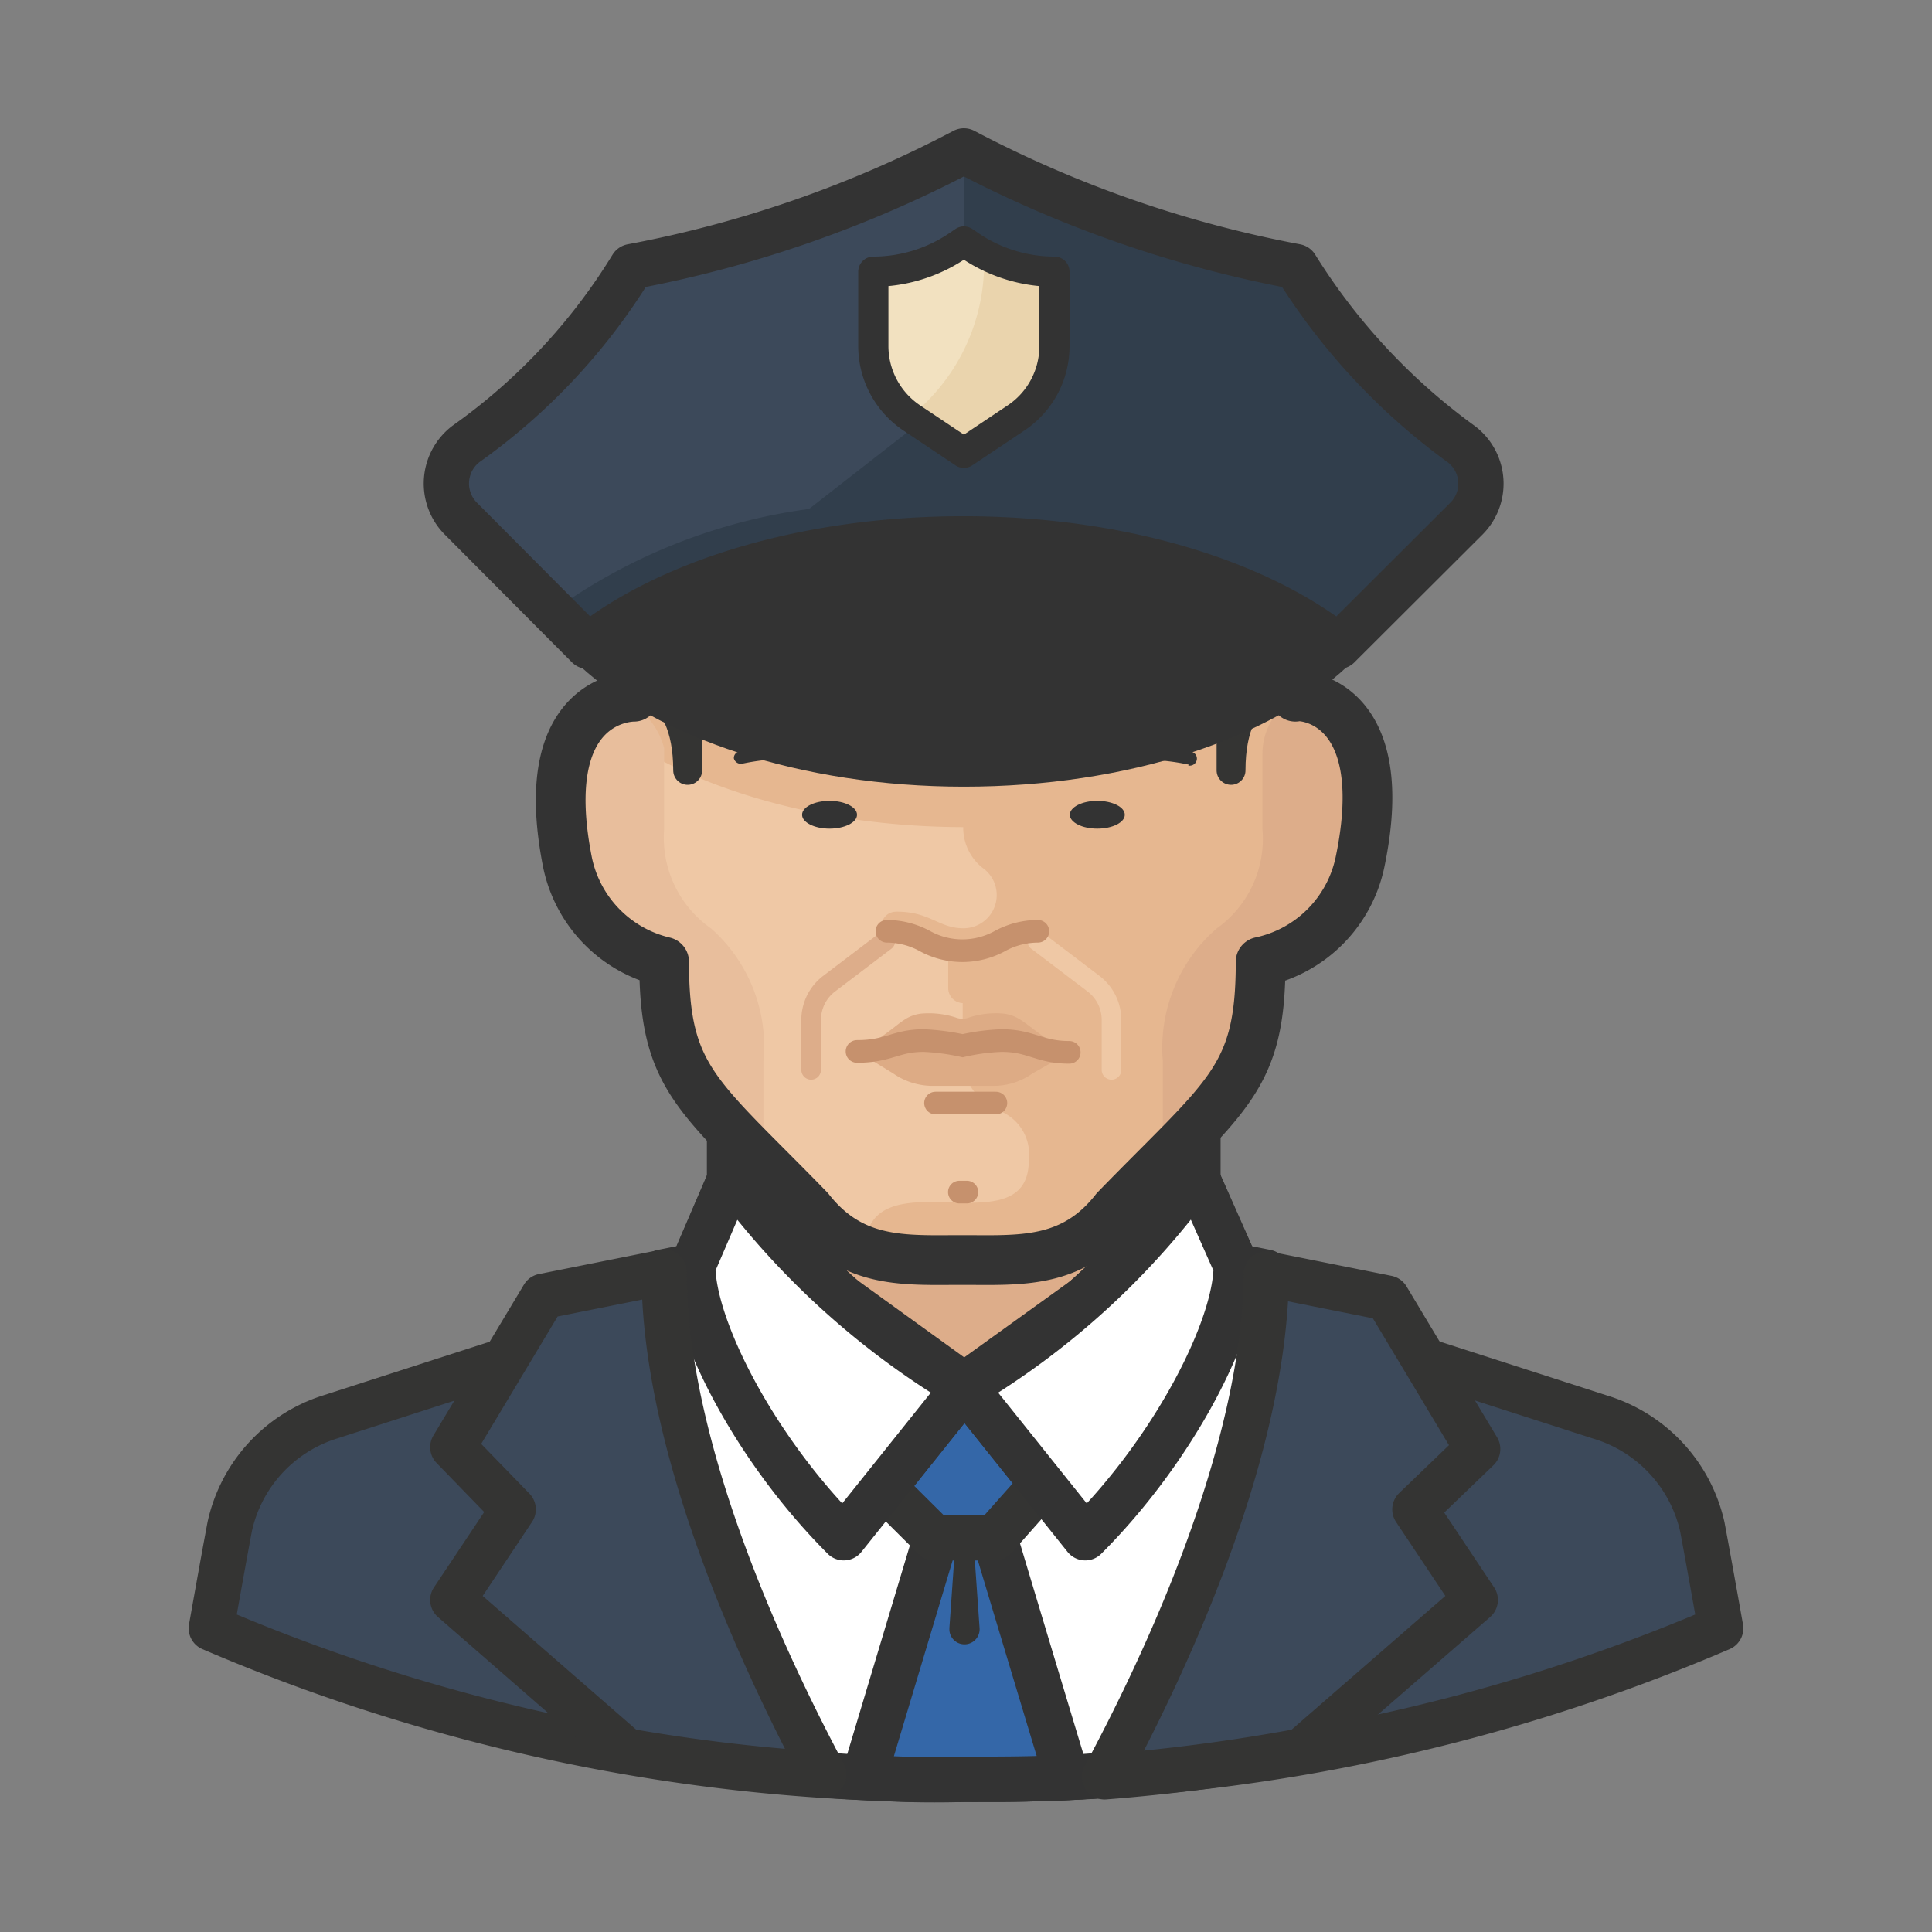 <?xml version="1.0" ?><svg height="64" viewBox="0 0 64 64" width="64" xmlns="http://www.w3.org/2000/svg"><rect x="0" y="0" width="64" height="64" fill="#808080" stroke="none"/><title/><g data-name="set-016@surgeon-white-male" id="ee41dd42-8ff1-405e-b1c3-dca6fecede59"><g data-name="police-officers-asian-male" id="b139b96e-5415-4758-9357-e8bf3b98df33"><g data-name="police-officers-asian-male-2" id="baa6ed78-ec5c-4cbb-879b-7c68157977da"><g data-name="Icons" id="b494d5a4-84d2-4c4d-b247-1e5631824fc8"><path d="M56.39,50.57A4.931,4.931,0,0,0,53,46.94L39.62,42.5V37H24.24v5.6L10.93,46.94a4.909,4.909,0,0,0-3.32,3.63C7.4,51.68,7,53.94,7,53.94a61.7,61.7,0,0,0,25,5,61.7,61.7,0,0,0,25-5S56.6,51.68,56.39,50.57Z" fill="#ddad8a"/><path d="M39.62,42.5,53,46.94a4.931,4.931,0,0,1,3.39,3.63c.21,1.11.61,3.37.61,3.37a61.7,61.7,0,0,1-25,5,61.7,61.7,0,0,1-25-5s.4-2.26.61-3.37a4.909,4.909,0,0,1,3.32-3.63L24.24,42.6,32,45.94Z" fill="#3c495a"/><path d="M24.24,40.42V37H39.61v3.46l-7.67,5.52Z" fill="none" stroke="#333" stroke-linejoin="round" stroke-width="1.647"/><path d="M47.23,45.08,53,46.94a4.931,4.931,0,0,1,3.39,3.63c.21,1.11.61,3.37.61,3.37a61.7,61.7,0,0,1-25,5,61.7,61.7,0,0,1-25-5s.4-2.26.61-3.37a4.909,4.909,0,0,1,3.32-3.63l5.83-1.88" fill="none" stroke="#343433" stroke-linejoin="round" stroke-width="1.5"/><path d="M32,58.94c1.56,0,3.12,0,4.67-.15,1.59-2.65,5.27-9.58,5.27-16.65l-1-.2-1.33-3a25.642,25.642,0,0,1-7.67,7,26.365,26.365,0,0,1-7.71-7l-1.29,3-1,.2c0,7.06,3.68,14,5.27,16.65A47.9,47.9,0,0,0,32,58.94Z" fill="#fff" stroke="#333" stroke-linecap="round" stroke-linejoin="round" stroke-width="1.5"/><path d="M32,58.94c1.11,0,2.23,0,3.34-.06-1-3.3-2.39-7.94-2.39-7.94H31l-2.38,7.93A31.447,31.447,0,0,0,32,58.94Z" fill="#3467a8" stroke="#333" stroke-miterlimit="10" stroke-width="1.5"/><polygon fill="#3467a8" points="31.95 45.94 29.28 49.28 30.95 50.94 32.95 50.94 34.53 49.16 31.95 45.94" stroke="#343433" stroke-linecap="round" stroke-linejoin="round" stroke-width="1.5"/><path d="M32.24,50.94l.21,3a.5.5,0,1,1-1,.06v-.07l.21-3a.29.29,0,0,1,.309-.27h0A.31.31,0,0,1,32.24,50.94Z" fill="#343433"/><path d="M24.24,38.94a26.207,26.207,0,0,0,7.71,7l-4,5c-3-3-5-7-5-9Z" fill="#fff" stroke="#333" stroke-linecap="round" stroke-linejoin="round" stroke-width="1.5"/><path d="M39.62,38.94a25.642,25.642,0,0,1-7.67,7l4,5c3-3,5-7,5-9Z" fill="#fff" stroke="#333" stroke-linecap="round" stroke-linejoin="round" stroke-width="1.5"/><path d="M43.12,58l5.75-5-2-3,2.08-2-3-5-4-.8c-.06,6-3.44,13.1-5.36,16.66A62.121,62.121,0,0,0,43.12,58Z" fill="#3c495a" stroke="#343433" stroke-linejoin="round" stroke-width="1.5"/><path d="M15,53l5.74,5a59.8,59.8,0,0,0,6.55.78C25.4,55.23,22,48.09,22,42.14l-4,.8-3,5L17,50Z" fill="#3c495a" stroke="#343433" stroke-linejoin="round" stroke-width="1.5"/><path d="M42.91,23.08v-2.2c0-5.95-2.09-12.08-11-12.08S21,14.93,21,20.88v2.2c-.09,0-3.29,0-2.2,5.49A4.271,4.271,0,0,0,22,31.86c0,3.9,1.1,4.39,4.81,8.21,1.43,1.82,3.17,1.67,5.07,1.67s3.65.15,5.07-1.67c3.71-3.82,4.81-4.31,4.81-8.21a4.27,4.27,0,0,0,3.29-3.29C46.2,23.08,43,23,42.91,23.08Z" fill="#efc8a5"/><path d="M44.34,23.65a2.112,2.112,0,0,0-1.43-.57v-2.2c0-5.95-2.09-12.08-11-12.08S21,14.93,21,20.88v2.2a2.333,2.333,0,0,0-1.42.58c2.61,2.21,7.16,3.74,12.39,3.74S41.74,25.89,44.34,23.65Z" fill="#e6b790"/><path d="M23.56,30.76A3.67,3.67,0,0,1,22,27.47V24.78a2.441,2.441,0,0,0-1.46-1.65c-.83.17-2.72,1-1.83,5.45A4.27,4.27,0,0,0,22,31.87c0,3.3.8,4.17,3.29,6.68V35.17A5.22,5.22,0,0,0,23.56,30.76Z" fill="#e8be9c"/><path d="M42.91,23.08v-2.2c0-5.95-2.09-12.08-11-12.08a17.291,17.291,0,0,0-3.29.29V19.78a2.371,2.371,0,0,1-2.2,2.2s3.29,0,4.39,2.2h1.1v3.17a1.69,1.69,0,0,0,.64,1.4,1.1,1.1,0,0,1-.64,2h0c-.81,0-1.1-.55-2.2-.55-.65,0-.55.85-.57.82a2.378,2.378,0,0,1,1.1.29,3.379,3.379,0,0,0,1.65.43h0v3.31a1.91,1.91,0,0,0,1.25,1.76,1.55,1.55,0,0,1,.94,1.63c0,3-5.43-.3-5.43,3a9.544,9.544,0,0,0,3.24.31c1.9,0,3.65.15,5.07-1.67,3.73-3.8,4.83-4.29,4.83-8.19a4.27,4.27,0,0,0,3.29-3.29C46.2,23.08,43,23,42.91,23.08Z" fill="#e6b790"/><path d="M42.94,23.07a2.18,2.18,0,0,0-1.12,1.87v2.53a3.641,3.641,0,0,1-1.52,3.29,5.238,5.238,0,0,0-1.78,4.39v3.38c2.5-2.51,3.29-3.38,3.29-6.68a4.27,4.27,0,0,0,3.29-3.29C46.17,23.25,43.21,23.05,42.94,23.07Z" fill="#ddad8a"/><path d="M42.91,23.08v-2.2c0-5.95-2.09-12.08-11-12.08S21,14.93,21,20.88v2.2c-.09,0-3.29,0-2.2,5.49A4.271,4.271,0,0,0,22,31.86c0,3.9,1.1,4.39,4.81,8.21,1.43,1.82,3.17,1.67,5.07,1.67s3.65.15,5.07-1.67c3.71-3.82,4.81-4.31,4.81-8.21a4.27,4.27,0,0,0,3.29-3.29C46.2,23.08,43,23,42.91,23.08Z" fill="none" stroke="#333" stroke-linejoin="round" stroke-width="1.647"/><line fill="none" stroke="#e6b790" stroke-linecap="round" stroke-miterlimit="10" x1="31.91" x2="31.91" y1="31.73" y2="32.73"/><path d="M29.33,31.17l-1.87,1.42a1.508,1.508,0,0,0-.59,1.2v1.65" fill="none" stroke="#ddad8a" stroke-linecap="round" stroke-miterlimit="10" stroke-width="0.65"/><path d="M34.36,31.17l1.87,1.42a1.508,1.508,0,0,1,.59,1.2v1.65" fill="none" stroke="#efc8a5" stroke-linecap="round" stroke-miterlimit="10" stroke-width="0.65"/><line fill="none" stroke="#c6916d" stroke-linecap="round" stroke-miterlimit="10" stroke-width="0.75" x1="30.99" x2="32.99" y1="36.54" y2="36.54"/><line fill="none" stroke="#c6916d" stroke-linecap="round" stroke-miterlimit="10" stroke-width="0.75" x1="31.78" x2="32.03" y1="39.49" y2="39.49"/><path d="M33.27,33.58a2.828,2.828,0,0,0-1.18.13.607.607,0,0,1-.42,0,2.878,2.878,0,0,0-1.18-.13c-.67.1-.74.52-2.09,1.25l1.19.73a2.29,2.29,0,0,0,1.27.41h2.07a2.217,2.217,0,0,0,1.27-.41l1.23-.7C34.07,34.13,33.94,33.68,33.27,33.58Z" fill="#ddab85"/><path d="M35.42,34.86c-1,0-1.26-.39-2.24-.39a6.756,6.756,0,0,0-1.29.17,7.473,7.473,0,0,0-1.29-.17c-.94,0-1.15.36-2.21.36" fill="none" stroke="#c6916d" stroke-linecap="round" stroke-miterlimit="10" stroke-width="0.75"/><path d="M29.38,30.85a2.649,2.649,0,0,1,1.25.32h0a2.578,2.578,0,0,0,2.5,0h0a2.649,2.649,0,0,1,1.25-.32" fill="none" stroke="#c6916d" stroke-linecap="round" stroke-miterlimit="10" stroke-width="0.75"/><path d="M20.78,17.83v4.69s2,0,2,3v-5l1-1c-.34-3.89.5-6.12,8-6,7.49-.12,8.34,2.11,8,6l1,1v5c0-3,2-3,2-3V17.83C42.78,4.62,20.78,4.62,20.78,17.83Z" fill="#343433" stroke="#343433" stroke-linecap="round" stroke-linejoin="round" stroke-width="0.957"/><path d="M24.44,24.91a6.028,6.028,0,0,1,1.45-.55,5.586,5.586,0,0,1,1.58-.09,9.725,9.725,0,0,1,2.82,1h0a.23.23,0,0,1,.12.3.24.24,0,0,1-.23.14,12.189,12.189,0,0,1-1.48-.26c-.47-.09-.93-.14-1.37-.21a7.311,7.311,0,0,0-2.75.06h0a.24.24,0,0,1-.27-.18A.22.22,0,0,1,24.44,24.91Z" fill="#333"/><path d="M39.38,25.33a7.29,7.29,0,0,0-2.75-.06c-.45.07-.9.12-1.37.21a12.189,12.189,0,0,1-1.48.26.22.22,0,0,1-.239-.2.148.148,0,0,1,0-.021.23.23,0,0,1,.14-.23h0a9.725,9.725,0,0,1,2.82-1,6.437,6.437,0,0,1,1.58.09,5.2,5.2,0,0,1,1.45.55.229.229,0,0,1,.09.31.24.24,0,0,1-.26.12Z" fill="#333"/><ellipse cx="27.48" cy="26.99" fill="#333" rx="0.91" ry="0.46"/><ellipse cx="36.35" cy="26.99" fill="#333" rx="0.91" ry="0.46"/><path d="M42.93,8.83A39,39,0,0,1,31.93,5a39,39,0,0,1-11,3.83,20,20,0,0,1-5.5,5.88,1.651,1.651,0,0,0-.3,2.315c.04.05.082.1.127.145l4.22,4.24c2.69-2.14,7.24-3.56,12.43-3.56s9.74,1.42,12.43,3.56l4.24-4.23a1.639,1.639,0,0,0,0-2.319,1.523,1.523,0,0,0-.16-.141A20.917,20.917,0,0,1,42.93,8.83Z" fill="#3c495a"/><path d="M48.44,14.73c-1.72-1.43-3.87-2.41-5.51-5.9,0,0-9.21-1.92-11-3.83v7.86l-5.13,4a18.741,18.741,0,0,0-8.48,3.38l1.16,1.17c2.69-2.14,7.24-3.56,12.43-3.56s9.74,1.42,12.43,3.56l.52-.52h0l.73-.73h0L48.72,17S50.15,16.15,48.44,14.73Z" fill="#313e4c"/><path d="M42.93,8.83A39,39,0,0,1,31.93,5a39,39,0,0,1-11,3.83,20,20,0,0,1-5.5,5.88,1.651,1.651,0,0,0-.3,2.315c.04.05.082.1.127.145l4.22,4.24c2.69-2.14,7.24-3.56,12.43-3.56s9.74,1.42,12.43,3.56l4.24-4.23a1.639,1.639,0,0,0,0-2.319,1.523,1.523,0,0,0-.16-.141A20.917,20.917,0,0,1,42.93,8.83Z" fill="none" stroke="#333" stroke-linecap="round" stroke-linejoin="round" stroke-width="1.5"/><path d="M33.65,13.85,31.93,15l-1.72-1.15a2.869,2.869,0,0,1-1.28-2.39V9a5,5,0,0,0,2.75-.83L31.93,8l.25.17A5,5,0,0,0,34.93,9v2.47A2.859,2.859,0,0,1,33.65,13.85Z" fill="#ead4ad"/><path d="M31.93,8l-.25.17A5,5,0,0,1,28.93,9v2.47a2.851,2.851,0,0,0,1.22,2.33A6.491,6.491,0,0,0,32.6,8.72V8.39l-.4-.22Z" fill="#f2e1c0"/><path d="M33.65,13.85,31.93,15l-1.72-1.15a2.869,2.869,0,0,1-1.28-2.39V9a5,5,0,0,0,2.75-.83L31.93,8l.25.17A5,5,0,0,0,34.93,9v2.47A2.859,2.859,0,0,1,33.65,13.85Z" fill="none" stroke="#333" stroke-linecap="round" stroke-linejoin="round"/><path d="M19.21,22.06c2.53-2.39,7.28-4,12.72-4s10.22,1.62,12.72,4c-2.53,2.39-7.28,4-12.72,4S21.76,24.41,19.21,22.06Z" fill="#333"/></g></g></g></g></svg>